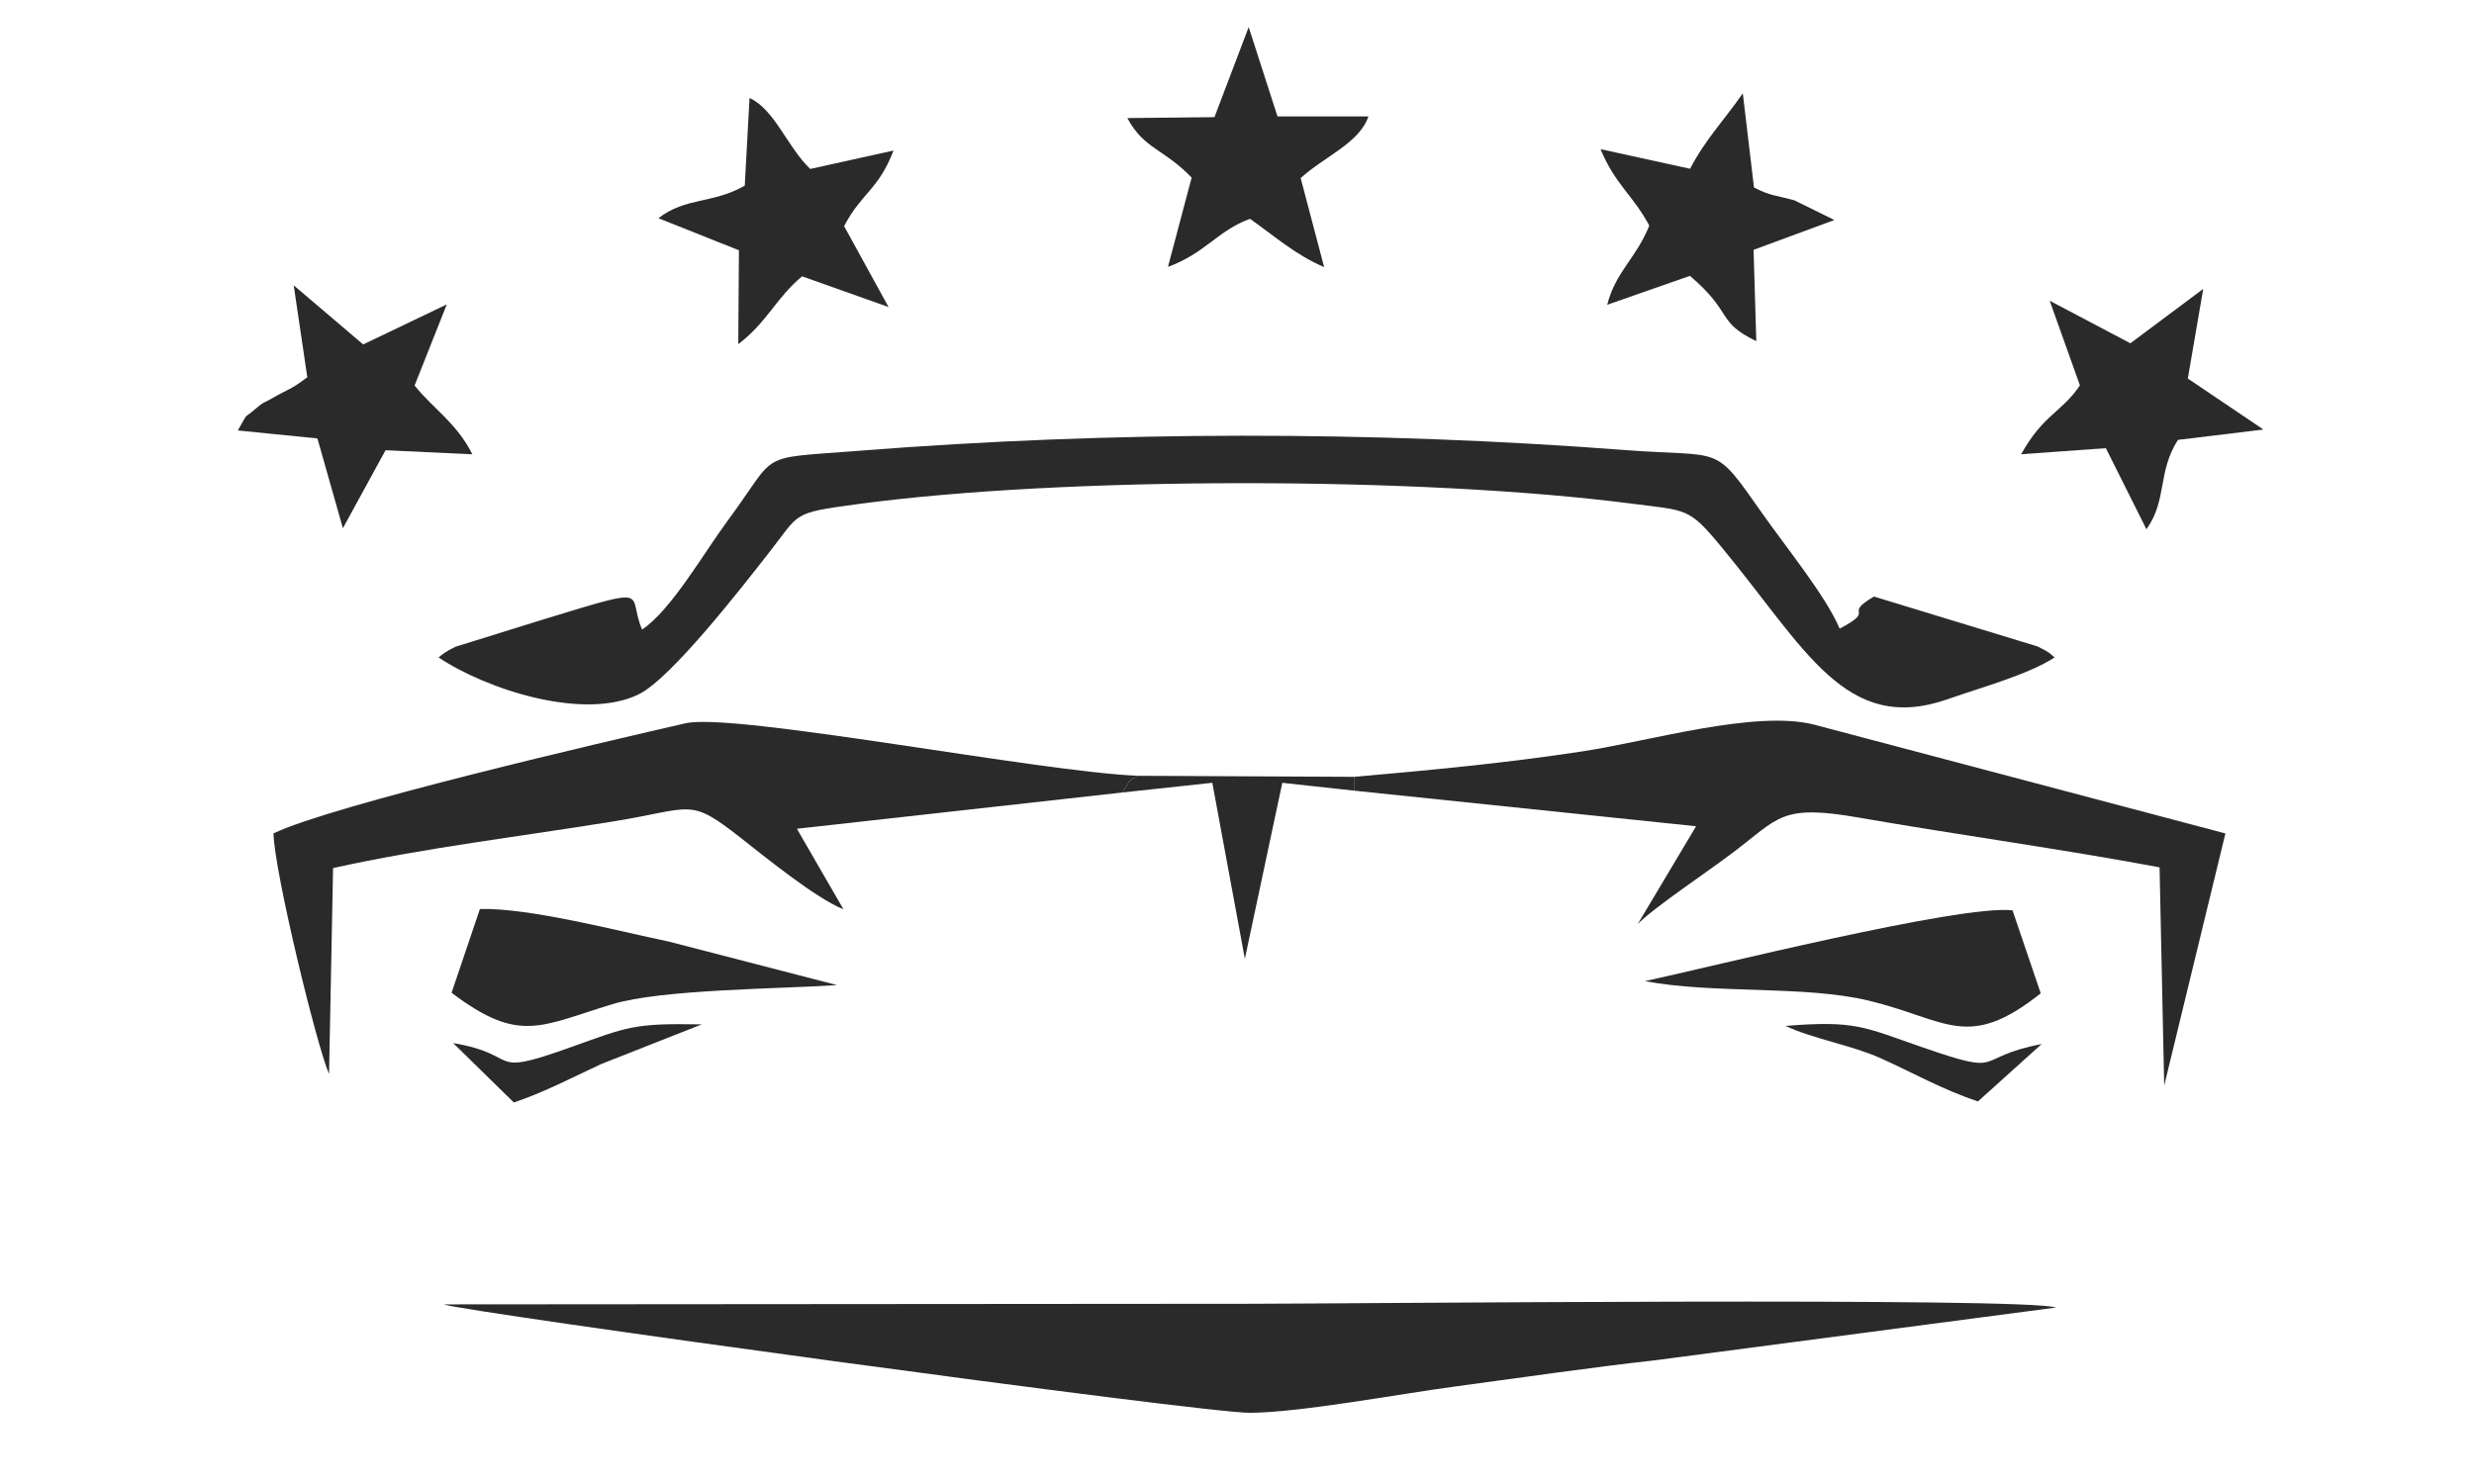 <?xml version="1.0" encoding="UTF-8"?>
<!DOCTYPE svg PUBLIC "-//W3C//DTD SVG 1.1//EN" "http://www.w3.org/Graphics/SVG/1.1/DTD/svg11.dtd">
<!-- Creator: CorelDRAW 2020 (64-Bit) -->
<svg xmlns="http://www.w3.org/2000/svg" xml:space="preserve" width="240px" height="144px" version="1.1" style="shape-rendering:geometricPrecision; text-rendering:geometricPrecision; image-rendering:optimizeQuality; fill-rule:evenodd; clip-rule:evenodd"
viewBox="0 0 240 144"
 xmlns:xlink="http://www.w3.org/1999/xlink"
 xmlns:xodm="http://www.corel.com/coreldraw/odm/2003">
 <defs>
  <style type="text/css">
   <![CDATA[
    .fil0 {fill:#2A2A2B}
   ]]>
  </style>
 </defs>
 <g id="Capa_x0020_1">
  <path class="fil0" d="M199.445 126.879c-2.688,-1.029 -69.128,-0.371 -78.164,-0.367l-78.239 0.059c1.356,0.644 73.667,10.563 78.239,10.522 4.944,-0.044 14.333,-1.811 19.924,-2.561 6.455,-0.867 13.115,-1.843 19.356,-2.537l38.884 -5.116z"/>
  <path class="fil0" d="M62.289 61.09c-1.511,-3.512 1.269,-4.288 -9.184,-1.106l-8.934 2.777c-1.026,0.515 -1.197,0.695 -1.626,1.033 4.687,3.137 14.149,6.175 19.43,3.572 3.167,-1.561 10.109,-10.529 12.638,-13.755 3.024,-3.856 2.136,-3.818 8.444,-4.675 20.24,-2.748 54.81,-2.697 75.132,-0.078 5.477,0.705 5.608,0.356 8.762,4.163 8.182,9.876 12.05,18.304 22.006,14.821 3.522,-1.233 7.761,-2.371 10.361,-4.048 -0.545,-0.443 -0.429,-0.464 -1.663,-1.069l-15.862 -4.839c-3.188,1.881 0.389,1.144 -3.328,3.117 -1.317,-3.141 -5.301,-8.036 -7.513,-11.191 -4.801,-6.854 -3.686,-5.404 -13.314,-6.141 -24.43,-1.87 -49.825,-1.858 -74.251,0.067 -10.165,0.8 -7.771,-0.015 -12.729,6.695 -2.438,3.299 -5.556,8.782 -8.369,10.657z"/>
  <path class="fil0" d="M108.853 76.902c0.787,-0.986 0.331,-1.083 1.591,-1.623 -9.299,-0.332 -39.219,-6.174 -43.945,-5.095 -7.687,1.757 -34.256,7.937 -39.966,10.683 0.058,3.639 4.195,20.646 5.388,23.343l0.39 -19.976c8.764,-1.952 18.485,-3.11 27.241,-4.535 7.78,-1.267 7.252,-2.359 12.344,1.633 2.269,1.778 7.221,5.819 9.929,6.904l-4.519 -7.817 31.547 -3.517z"/>
  <path class="fil0" d="M131.349 75.38l0 1.34 33.187 3.455 -5.665 9.496c1.531,-1.584 6.695,-5.013 9.267,-6.963 4.458,-3.377 4.646,-4.683 12.127,-3.381 9.819,1.708 19.463,3.013 29.232,4.835l0.449 21.175 5.938 -24.464 -39.943 -10.571c-5.693,-1.417 -15.891,1.605 -22.343,2.594 -7.474,1.144 -14.624,1.816 -22.249,2.484z"/>
  <path class="fil0" d="M159.572 95.203c6.632,1.267 15.47,0.383 21.746,1.902 7.551,1.827 9.552,4.932 16.651,-0.719l-2.738 -8.053c-5.115,-0.569 -29.528,5.559 -35.659,6.87z"/>
  <path class="fil0" d="M43.807 96.332c6.579,4.974 8.593,3.234 15.606,1.106 4.757,-1.441 16.023,-1.472 21.788,-1.848l-16.351 -4.231c-4.775,-0.983 -13.487,-3.287 -18.294,-3.153l-2.749 8.126z"/>
  <path class="fil0" d="M117.814 11.367l-8.451 0.09c1.619,3.019 3.533,2.965 6.237,5.777l-2.297 8.663c3.619,-1.319 4.837,-3.535 7.962,-4.663 2.401,1.704 4.394,3.479 7.188,4.688l-2.277 -8.643c2.352,-2.129 5.687,-3.388 6.573,-5.982l-8.821 0.001 -2.795 -8.667 -3.319 8.736z"/>
  <path class="fil0" d="M163.956 16.376l-8.685 -1.902c1.393,3.416 3.122,4.424 4.725,7.416 -1.263,3.168 -3.264,4.46 -4.082,7.684l8.023 -2.806c4.267,3.63 2.498,4.429 6.439,6.335l-0.265 -8.859 7.838 -2.896 -3.87 -1.906c-1.782,-0.501 -2.329,-0.413 -3.926,-1.251l-1.087 -9.141c-1.786,2.598 -3.631,4.46 -5.11,7.326z"/>
  <path class="fil0" d="M72.249 18.019c-3.165,1.784 -5.703,1.095 -8.377,3.154l7.811 3.114 -0.065 9.107c2.807,-2.132 3.636,-4.447 6.191,-6.581l8.39 2.981 -4.313 -7.85c1.701,-3.258 3.318,-3.49 4.794,-7.337l-8.081 1.786c-2.239,-2.15 -3.453,-5.778 -5.887,-6.883l-0.463 8.509z"/>
  <path class="fil0" d="M206.666 33.31l-7.827 -4.128 2.931 8.212c-1.745,2.601 -3.572,2.84 -5.697,6.683l8.215 -0.589 3.935 7.87c2.026,-2.824 1.059,-5.562 3.058,-8.674l8.293 -1.004 -7.336 -4.95 1.495 -8.698 -7.067 5.278z"/>
  <path class="fil0" d="M29.812 36.605c-1.729,1.308 -1.73,1.061 -3.445,2.061 -0.899,0.523 -0.732,0.277 -1.495,0.936 -1.442,1.244 -0.666,0.212 -1.799,2.167l7.72 0.775 2.47 8.711 4.139 -7.567 8.421 0.396c-1.513,-3.029 -3.787,-4.415 -5.604,-6.673l3.122 -7.872 -8.109 3.883 -6.741 -5.735 1.321 8.918z"/>
  <path class="fil0" d="M108.853 76.902l8.752 -0.945 3.157 17.081 3.633 -17.079 6.954 0.761 0 -1.34 -20.905 -0.101c-1.26,0.54 -0.804,0.637 -1.591,1.623z"/>
  <path class="fil0" d="M43.965 101.218l5.882 5.762c2.981,-1.007 5.557,-2.38 8.485,-3.734l9.745 -3.844c-6.706,-0.133 -7.198,0.25 -12.817,2.254 -8.227,2.934 -4.533,0.688 -11.295,-0.438z"/>
  <path class="fil0" d="M191.881 106.875l6.177 -5.566c-6.823,1.311 -3.307,3.168 -11.459,0.352 -5.838,-2.016 -6.545,-2.659 -13.387,-2.112 2.594,1.237 6.411,1.869 9.216,3.129 3.13,1.406 6.028,3.066 9.453,4.197z"/>
 </g>
</svg>
